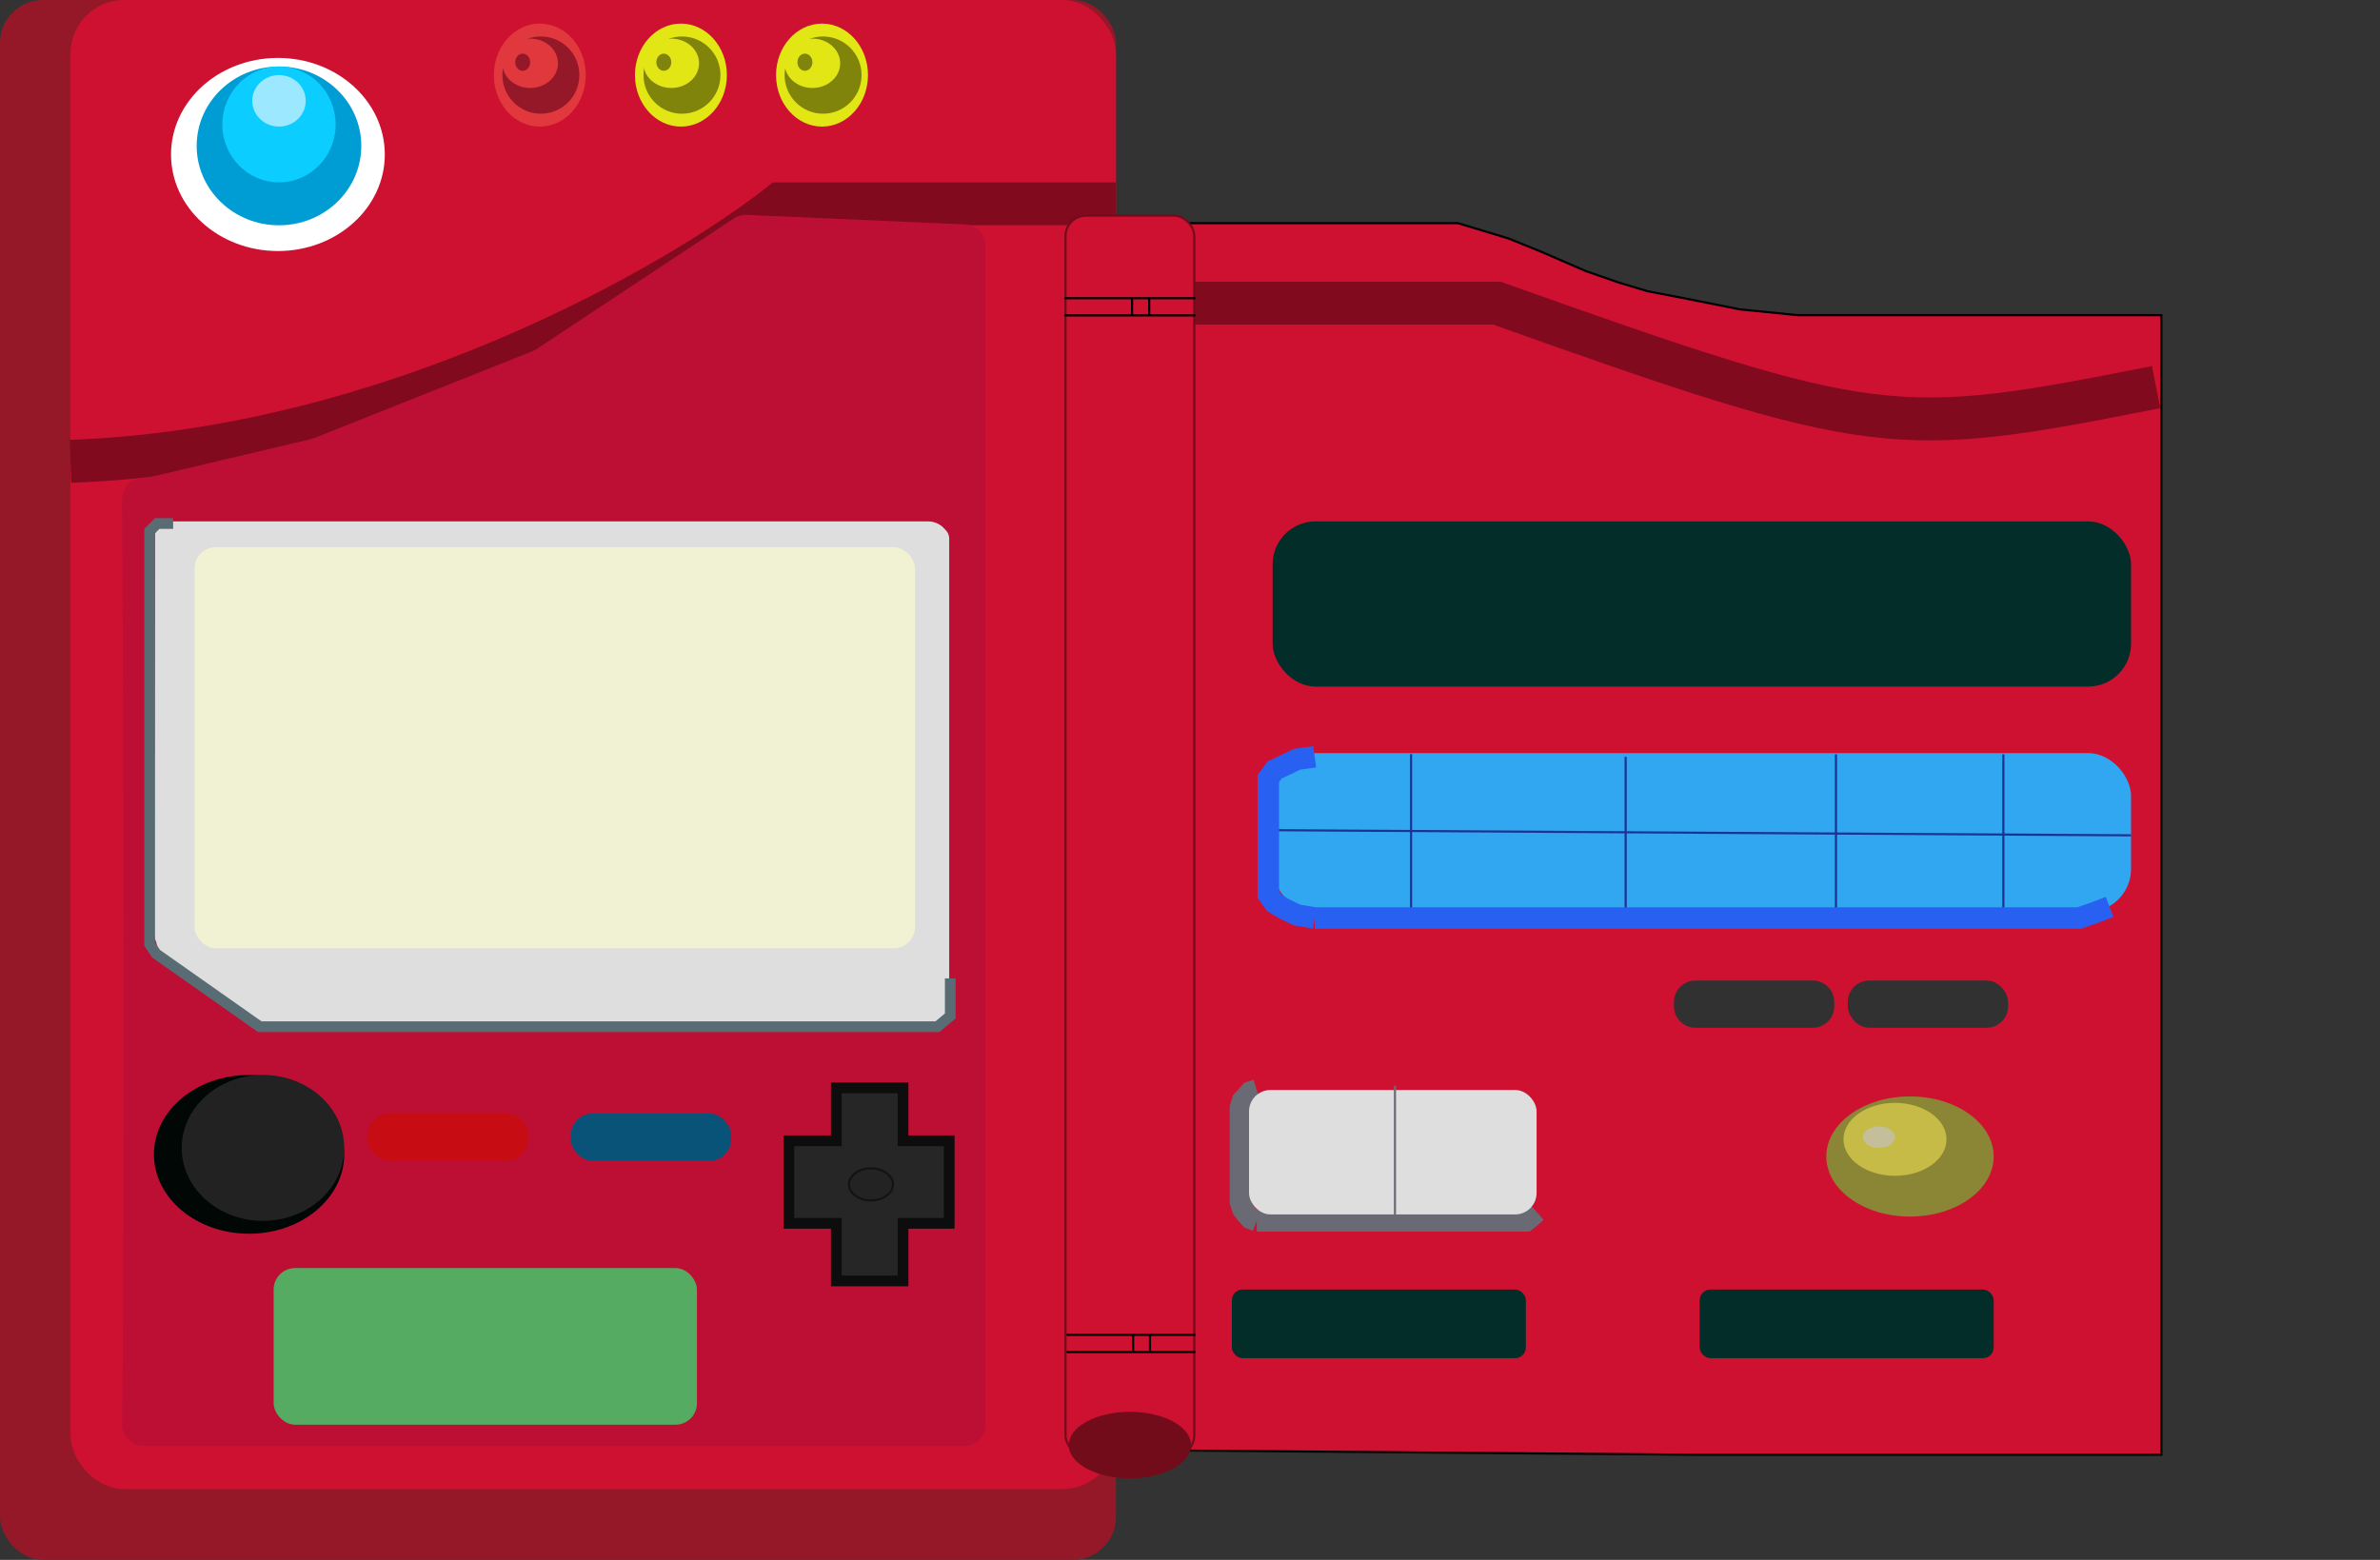 <svg width="1109" height="727" viewBox="0 0 1109 727" fill="none" xmlns="http://www.w3.org/2000/svg">
<rect x="0" y="0" width="1109" height="727" fill="#333333" stroke="none"/>
<rect width="520" height="727" rx="20" fill="#951828"/>
<rect x="32.874" width="487.126" height="694" rx="25" fill="#CE1131"/>
<path d="M32.874 215C182.15 209.74 315.577 132.808 363.631 95H520" stroke="#810A1E" stroke-width="20" stroke-miterlimit="3.864"/>
<path d="M56.906 663.877C57.54 606.618 58.257 456.708 56.846 232.769C56.812 227.221 61.299 222.641 66.847 222.641H67.572C68.345 222.641 69.116 222.551 69.868 222.374L144.724 204.715C145.201 204.603 145.669 204.455 146.125 204.274L248.08 163.714C248.72 163.459 249.331 163.139 249.905 162.759L341.963 101.795C343.725 100.629 345.812 100.05 347.923 100.143L449.672 104.607C455.019 104.841 459.234 109.245 459.234 114.597V664C459.234 669.523 454.757 674 449.234 674H66.919C61.343 674 56.844 669.453 56.906 663.877Z" fill="#BD0F34"/>
<rect x="171.341" y="519" width="74.713" height="22" rx="10" fill="#C70C13"/>
<rect x="265.977" y="519" width="74.713" height="22" rx="10" fill="#095378"/>
<rect x="127.51" y="591" width="197.241" height="73" rx="10" fill="#55AB62"/>
<path d="M81.019 243H82.682H432.337H432.494C434.029 243 435.544 243.353 436.92 244.033L437.318 244.229L437.964 244.628C438.855 245.177 439.647 245.874 440.307 246.688L440.833 247.265C441.468 247.962 441.917 248.806 442.14 249.721C442.246 250.156 442.299 250.601 442.299 251.048V470.396V471.293C442.299 472.053 442.152 472.807 441.866 473.512C441.496 474.425 440.904 475.23 440.144 475.856L438.812 476.951L438.215 477.344C436.969 478.165 435.555 478.695 434.076 478.898L433.333 479H421.877H374.061H325.249H280.92H201.724H158.391H140.958H131.992H125.271C124.452 479 123.647 478.794 122.929 478.4C122.663 478.254 122.411 478.084 122.176 477.891L121.533 477.361L75.502 443.881C74.657 443.266 73.975 442.453 73.518 441.512C73.319 441.102 73.164 440.673 73.056 440.23L72.892 439.552C72.778 439.083 72.629 438.622 72.448 438.175L72.34 437.908C71.933 436.905 71.724 435.832 71.724 434.75V432.701L72.222 265.944V263.076V261.028V258.16V256.111V254.472V252.833V251.604V249.965V249.312C72.222 248.932 72.296 248.555 72.439 248.202C72.623 247.746 72.919 247.343 73.3 247.03L73.716 246.688L74.713 245.868L74.986 245.644C75.467 245.248 75.984 244.898 76.53 244.598L77.203 244.229L78.064 243.757C78.485 243.526 78.931 243.346 79.394 243.219C79.923 243.074 80.47 243 81.019 243Z" fill="#DEDEDE"/>
<rect x="90.651" y="255" width="335.709" height="187" rx="10" fill="#F1F2D3"/>
<path d="M80.69 244H77.701H73.218L69.732 247.5V251.5V259V268.5V434.5V440L72.72 444.5L121.034 478.5H429.847H436.82L439.808 476L442.797 473.5V470.5V466V456" stroke="#596C73" stroke-width="5"/>
<path d="M565.219 104H544.665H530.277H524.111H520V120.528V167.877V238.901V261.236V332.26V352.361V458.674V481.902V529.251V563.2V598.489V632.437V652.539V675.767L790.285 678H854.003H952.662H1007.13V675.767V673.854V672.933V672.011V665.101V663.258V652.539V642.989V590.933V543.483V421.405V348.157V299.326V226.079V177.247V152.831V146.882H975.271H960.883H913.609H880.723H837.559L810.839 144.202L786.174 139.289L767.676 135.715L754.316 131.695L738.9 126.335L718.346 117.401L702.931 111.147L679.294 104H636.13H598.105H565.219Z" fill="#CE1131" stroke="black"/>
<path d="M1004.68 180.424C883.026 204.445 874.779 204.445 697.459 141.278L555 141.278" stroke="#810A1E" stroke-width="20" stroke-miterlimit="3.864"/>
<ellipse cx="129.502" cy="72" rx="49.808" ry="45" fill="white"/>
<ellipse cx="130" cy="68" rx="38.352" ry="37" fill="#009DD4"/>
<ellipse cx="130" cy="58" rx="26.398" ry="27" fill="#0BCDFF"/>
<ellipse cx="130" cy="47" rx="12.452" ry="12" fill="#9CE8FF"/>
<ellipse cx="251.533" cy="35" rx="21.418" ry="24" fill="#E1383D"/>
<ellipse cx="252.031" cy="35" rx="17.931" ry="18" fill="#951828"/>
<ellipse cx="247.05" cy="29.5" rx="12.95" ry="11.5" fill="#E1383D"/>
<ellipse cx="243.563" cy="29" rx="3.487" ry="4" fill="#951828"/>
<ellipse cx="317.28" cy="35" rx="21.418" ry="24" fill="#E2E615"/>
<ellipse cx="317.778" cy="35" rx="17.931" ry="18" fill="#80840B"/>
<ellipse cx="312.797" cy="29.5" rx="12.95" ry="11.5" fill="#E2E615"/>
<ellipse cx="309.31" cy="29" rx="3.487" ry="4" fill="#80840B"/>
<ellipse cx="383.027" cy="35" rx="21.418" ry="24" fill="#E2E615"/>
<ellipse cx="383.525" cy="35" rx="17.931" ry="18" fill="#80840B"/>
<ellipse cx="378.544" cy="29.5" rx="12.95" ry="11.5" fill="#E2E615"/>
<ellipse cx="375.057" cy="29" rx="3.487" ry="4" fill="#80840B"/>
<ellipse cx="116.054" cy="538" rx="44.33" ry="37" fill="#010705"/>
<ellipse cx="122.529" cy="535" rx="37.854" ry="34" fill="#222222"/>
<path d="M389.701 524.419V531.677H367.586V570.145H389.701V584.661V594.097V597H393.287H396.276H400.46H406.437H410.621H416.598H420.782V594.097V590.468V586.113V580.306V575.226V570.145H423.172H426.759H430.943H438.713H442.299V567.242V560.71V552.726V547.645V542.565V538.935V531.677H440.506H438.713H436.92H433.931H430.943H426.759H423.172H420.782V529.5V526.597V521.516V516.435V507H418.989H416.598H413.012H406.437H398.667H393.287H389.701V510.629V516.435V524.419Z" fill="#262626" stroke="#0D0D0D" stroke-width="5"/>
<path d="M416.098 552C416.098 554.01 415.001 555.869 413.149 557.244C411.296 558.619 408.714 559.484 405.839 559.484C402.965 559.484 400.382 558.619 398.53 557.244C396.677 555.869 395.58 554.01 395.58 552C395.58 549.99 396.677 548.131 398.53 546.756C400.382 545.381 402.965 544.516 405.839 544.516C408.714 544.516 411.296 545.381 413.149 546.756C415.001 548.131 416.098 549.99 416.098 552Z" fill="#232323" stroke="#131313"/>
<rect x="496.5" y="100.5" width="60" height="578" rx="9.5" fill="#CE1131" stroke="#720C1A"/>
<ellipse cx="526.5" cy="673.5" rx="28.5" ry="15.5" fill="#720C1A"/>
<line x1="495.996" y1="139" x2="557.004" y2="139" stroke="black"/>
<line x1="495.996" y1="147" x2="557.004" y2="147" stroke="black"/>
<line x1="527.5" y1="138.877" x2="527.5" y2="147.123" stroke="black"/>
<line x1="535.5" y1="139" x2="535.5" y2="147.246" stroke="black"/>
<line x1="497" y1="622.123" x2="557" y2="622.123" stroke="black"/>
<line x1="497" y1="630.123" x2="557" y2="630.123" stroke="black"/>
<line x1="527.992" y1="622" x2="527.992" y2="630.246" stroke="black"/>
<line x1="535.86" y1="622.123" x2="535.86" y2="630.369" stroke="black"/>
<rect x="593" y="243" width="400" height="77" rx="20" fill="#032D29"/>
<rect x="593" y="351" width="400" height="73.969" rx="20" fill="#31A7F1"/>
<line y1="-0.5" x2="402.007" y2="-0.5" transform="matrix(1 0.006 -0.017 1 591 387.406)" stroke="#1C3393"/>
<line x1="657.5" y1="351.507" x2="657.5" y2="426.773" stroke="#1C3393"/>
<line x1="757.5" y1="352.734" x2="757.5" y2="428" stroke="#1C3393"/>
<line x1="855.5" y1="351.578" x2="855.5" y2="426.844" stroke="#1C3393"/>
<line x1="933.5" y1="351.578" x2="933.5" y2="426.844" stroke="#1C3393"/>
<path d="M612.614 352.734L604.263 353.885L600.825 355.612L593.947 358.825L591 362.808V365.11V368.564V374.321V383.244V416.92L593.947 420.95L598.368 423.54L604.263 426.419L612.614 427.858M616.053 427.858H612.614M612.614 427.858H637.667H658.298H756.053H851.351H968.754L974.649 425.843L983 422.677" stroke="#2860F1" stroke-width="10"/>
<path d="M780 467C780 461.477 784.477 457 790 457H844.71C850.233 457 854.71 461.477 854.71 467V469C854.71 474.523 850.233 479 844.71 479H790C784.477 479 780 474.523 780 469V467Z" fill="#313131"/>
<rect x="861" y="457" width="74.71" height="22" rx="10" fill="#313131"/>
<path d="M585.609 508.004L582.669 508.939L581.459 510.341L579.038 512.95L578 516.184V518.054V520.859V525.533V532.778V560.123L579.038 563.395L580.594 565.498L582.669 567.836L585.609 569.004M586.82 569.004H585.609M585.609 569.004H594.429H601.692H636.105H669.654H710.985L713.06 567.368L716 564.797" stroke="#6A6A74" stroke-width="10"/>
<rect x="582" y="508.004" width="134" height="58" rx="10" fill="#DEDEDE"/>
<line x1="650" y1="506" x2="650" y2="566.008" stroke="#6C6B73"/>
<ellipse cx="890" cy="539" rx="39" ry="28" fill="#8B8635"/>
<ellipse cx="883" cy="531" rx="24" ry="17" fill="#C6BB47"/>
<ellipse cx="875.5" cy="530" rx="7.5" ry="5" fill="#C4BE9A"/>
<rect x="574" y="601" width="137" height="32" rx="5" fill="#032D29"/>
<rect x="792" y="601" width="137" height="32" rx="5" fill="#032D29"/>
</svg>
